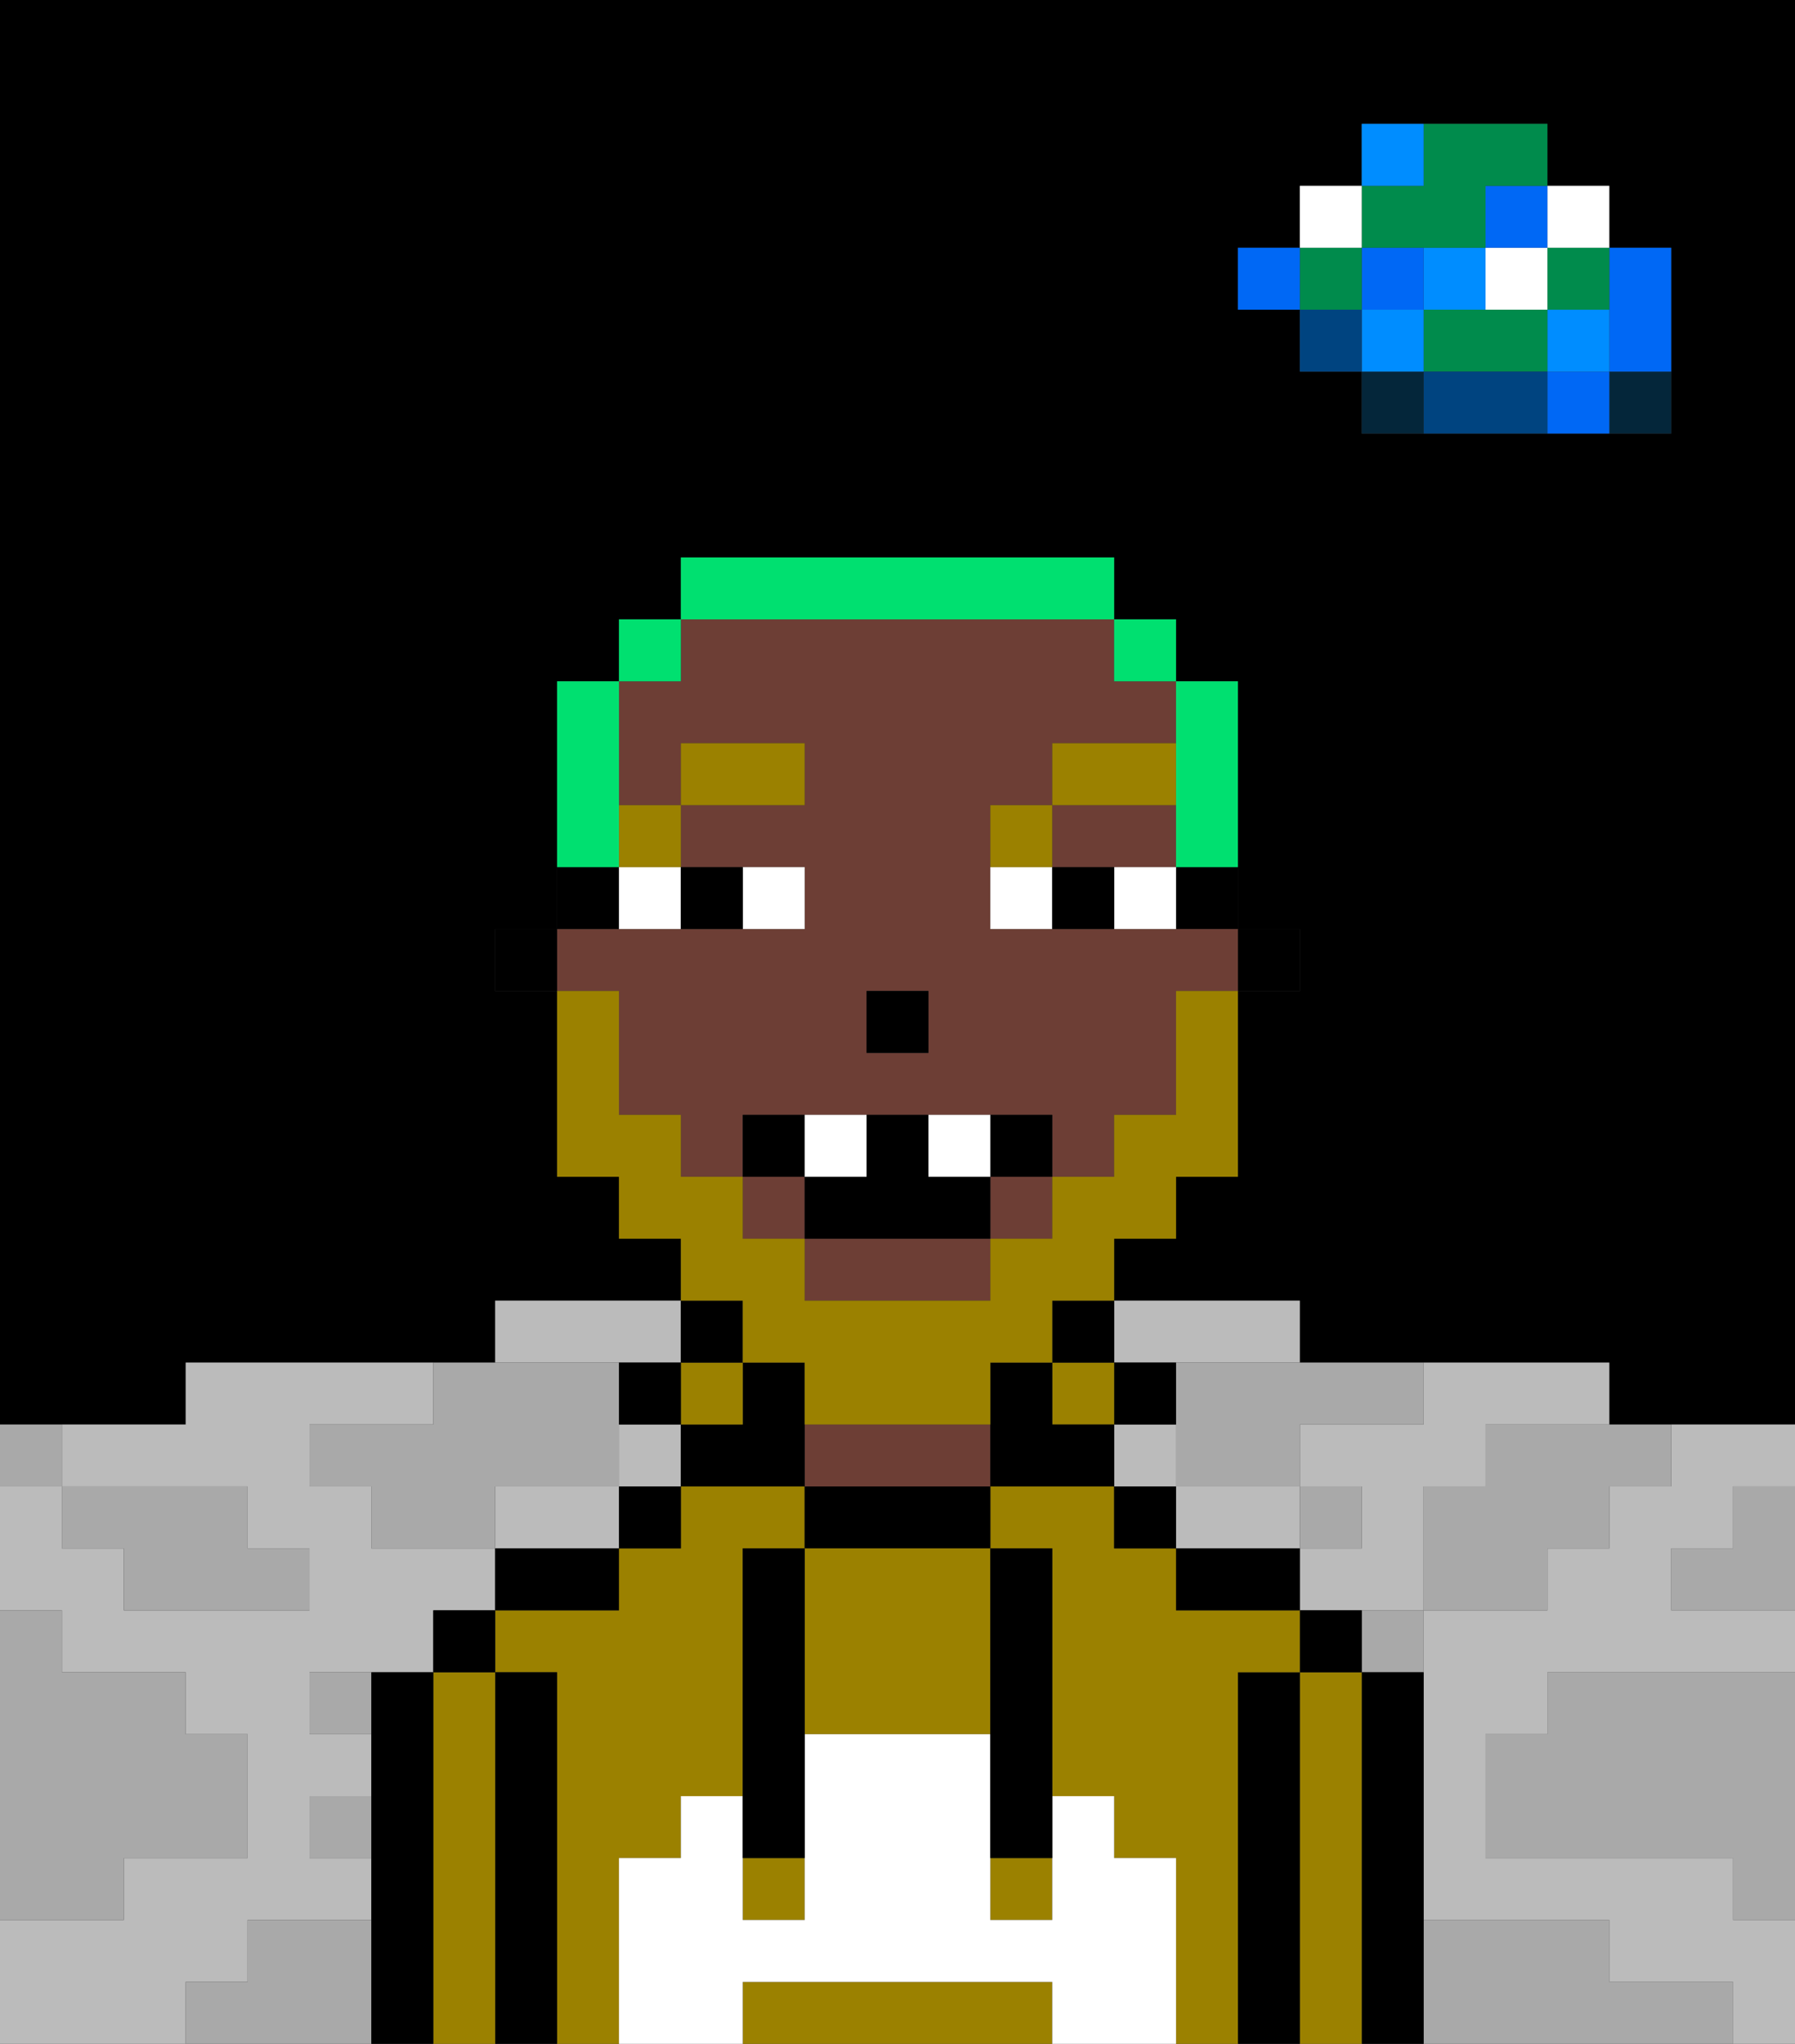 <svg xmlns="http://www.w3.org/2000/svg" viewBox="0 0 29 33"><rect x="0" y="0" width="29" height="33" fill="#333333" stroke="none"/><defs><style>polygon,rect,path{shape-rendering:crispedges;}polygon,rect,path{shape-rendering:crispedges;}.kb112-1{fill:#a9a9a9;}.kb112-2{fill:#bbbbbb;}.kb112-3{fill:#04263a;}.kb112-4{fill:#0068f5;}.kb112-5{fill:#008dff;}.kb112-6{fill:#008b4c;}.kb112-7{fill:#ffffff;}.kb112-8{fill:#004480;}.kb112-9{fill:#000000;}.kb112-10{fill:#9b8100;}.kb112-11{fill:#6d3e35;}.kb112-12{fill:#ffffff;}.kb112-13{fill:#9b8100;}.kb112-14{fill:#9b8100;}.kb112-15{fill:#00e070;}</style></defs><polygon class="kb112-1" points="28 25 27 25 27 26 28 26 29 26 29 25 29 24 28 24 28 25"/><path class="kb112-9" d="M27,0H0V23H3V22H8V21h3V20H10V19H9V16H8V15H9V11h1V10h1V9h7v1h1v1h1v4h1v1H20v3H19v1H18v1h3v1h5v1h3V0H27Zm0,5V7H22V6H21V5H20V4h1V3h1V2h3V3h1V4h1Z"/><polygon class="kb112-1" points="27 32 26 32 26 31 25 31 24 31 23 31 23 32 23 33 24 33 25 33 26 33 27 33 28 33 28 32 27 32"/><polygon class="kb112-1" points="27 27 26 27 25 27 25 28 24 28 24 29 24 30 25 30 26 30 27 30 28 30 28 31 29 31 29 30 29 29 29 28 29 27 28 27 27 27"/><polygon class="kb112-2" points="9 24 8 24 8 25 9 25 10 25 10 24 9 24"/><rect class="kb112-2" x="10" y="23" width="1" height="1"/><polygon class="kb112-2" points="10 22 11 22 11 21 10 21 9 21 8 21 8 22 9 22 10 22"/><polygon class="kb112-2" points="27 23 27 24 26 24 26 25 25 25 25 26 24 26 23 26 23 27 23 28 23 29 23 30 23 31 24 31 25 31 26 31 26 32 27 32 28 32 28 33 29 33 29 32 29 31 28 31 28 30 27 30 26 30 25 30 24 30 24 29 24 28 25 28 25 27 26 27 27 27 28 27 29 27 29 26 28 26 27 26 27 25 28 25 28 24 29 24 29 23 28 23 27 23"/><rect class="kb112-2" x="18" y="23" width="1" height="1"/><polygon class="kb112-2" points="4 32 4 31 5 31 6 31 6 30 5 30 5 29 6 29 6 28 5 28 5 27 6 27 7 27 7 26 8 26 8 25 7 25 6 25 6 24 5 24 5 23 6 23 7 23 7 22 6 22 5 22 4 22 3 22 3 23 2 23 1 23 1 24 2 24 3 24 4 24 4 25 5 25 5 26 4 26 3 26 2 26 2 25 1 25 1 24 0 24 0 25 0 26 1 26 1 27 2 27 3 27 3 28 4 28 4 29 4 30 3 30 2 30 2 31 1 31 0 31 0 32 0 33 1 33 2 33 3 33 3 32 4 32"/><polygon class="kb112-2" points="21 25 21 24 20 24 19 24 19 25 20 25 21 25"/><polygon class="kb112-2" points="22 23 21 23 21 24 22 24 22 25 21 25 21 26 22 26 23 26 23 25 23 24 24 24 24 23 25 23 26 23 26 22 25 22 24 22 23 22 23 23 22 23"/><polygon class="kb112-2" points="19 22 20 22 21 22 21 21 20 21 19 21 18 21 18 22 19 22"/><rect class="kb112-3" x="26" y="6" width="1" height="1"/><polygon class="kb112-4" points="26 5 26 6 27 6 27 5 27 4 26 4 26 5"/><rect class="kb112-4" x="25" y="6" width="1" height="1"/><rect class="kb112-5" x="25" y="5" width="1" height="1"/><rect class="kb112-6" x="25" y="4" width="1" height="1"/><rect class="kb112-7" x="25" y="3" width="1" height="1"/><polygon class="kb112-1" points="24 23 24 24 23 24 23 25 23 26 24 26 25 26 25 25 26 25 26 24 27 24 27 23 26 23 25 23 24 23"/><polygon class="kb112-6" points="24 5 23 5 23 6 24 6 25 6 25 5 24 5"/><rect class="kb112-7" x="24" y="4" width="1" height="1"/><rect class="kb112-4" x="24" y="3" width="1" height="1"/><polygon class="kb112-8" points="24 6 23 6 23 7 24 7 25 7 25 6 24 6"/><rect class="kb112-5" x="23" y="4" width="1" height="1"/><rect class="kb112-1" x="22" y="26" width="1" height="1"/><rect class="kb112-3" x="22" y="6" width="1" height="1"/><rect class="kb112-5" x="22" y="5" width="1" height="1"/><rect class="kb112-4" x="22" y="4" width="1" height="1"/><polygon class="kb112-6" points="23 4 24 4 24 3 25 3 25 2 24 2 23 2 23 3 22 3 22 4 23 4"/><rect class="kb112-5" x="22" y="2" width="1" height="1"/><rect class="kb112-1" x="21" y="24" width="1" height="1"/><rect class="kb112-8" x="21" y="5" width="1" height="1"/><rect class="kb112-6" x="21" y="4" width="1" height="1"/><rect class="kb112-7" x="21" y="3" width="1" height="1"/><rect class="kb112-4" x="20" y="4" width="1" height="1"/><polygon class="kb112-1" points="19 22 19 23 19 24 20 24 21 24 21 23 22 23 23 23 23 22 22 22 21 22 20 22 19 22"/><rect class="kb112-1" x="5" y="27" width="1" height="1"/><polygon class="kb112-1" points="6 23 5 23 5 24 6 24 6 25 7 25 8 25 8 24 9 24 10 24 10 23 10 22 9 22 8 22 7 22 7 23 6 23"/><polygon class="kb112-1" points="6 31 5 31 4 31 4 32 3 32 3 33 4 33 5 33 6 33 6 32 6 31"/><rect class="kb112-1" x="5" y="29" width="1" height="1"/><polygon class="kb112-1" points="2 31 2 30 3 30 4 30 4 29 4 28 3 28 3 27 2 27 1 27 1 26 0 26 0 27 0 28 0 29 0 30 0 31 1 31 2 31"/><polygon class="kb112-1" points="2 25 2 26 3 26 4 26 5 26 5 25 4 25 4 24 3 24 2 24 1 24 1 25 2 25"/><rect class="kb112-1" y="23" width="1" height="1"/><polygon class="kb112-9" points="23 31 23 30 23 29 23 28 23 27 22 27 22 28 22 29 22 30 22 31 22 32 22 33 23 33 23 32 23 31"/><polygon class="kb112-10" points="22 31 22 30 22 29 22 28 22 27 21 27 21 28 21 29 21 30 21 31 21 32 21 33 22 33 22 32 22 31"/><rect class="kb112-9" x="21" y="26" width="1" height="1"/><polygon class="kb112-9" points="21 31 21 30 21 29 21 28 21 27 20 27 20 28 20 29 20 30 20 31 20 32 20 33 21 33 21 32 21 31"/><polygon class="kb112-10" points="10 31 10 30 11 30 11 29 12 29 12 28 12 27 12 26 12 25 13 25 13 24 12 24 11 24 11 25 10 25 10 26 9 26 8 26 8 27 9 27 9 28 9 29 9 30 9 31 9 32 9 33 10 33 10 32 10 31"/><polygon class="kb112-10" points="20 31 20 30 20 29 20 28 20 27 21 27 21 26 20 26 19 26 19 25 18 25 18 24 17 24 16 24 16 25 17 25 17 26 17 27 17 28 17 29 18 29 18 30 19 30 19 31 19 32 19 33 20 33 20 32 20 31"/><polygon class="kb112-9" points="20 25 19 25 19 26 20 26 21 26 21 25 20 25"/><rect class="kb112-9" x="18" y="24" width="1" height="1"/><rect class="kb112-9" x="18" y="22" width="1" height="1"/><rect class="kb112-10" x="17" y="22" width="1" height="1"/><rect class="kb112-9" x="17" y="21" width="1" height="1"/><polygon class="kb112-9" points="14 24 13 24 13 25 14 25 15 25 16 25 16 24 15 24 14 24"/><polygon class="kb112-11" points="15 23 14 23 13 23 13 24 14 24 15 24 16 24 16 23 15 23"/><polygon class="kb112-9" points="13 22 12 22 12 23 11 23 11 24 12 24 13 24 13 23 13 22"/><rect class="kb112-10" x="11" y="22" width="1" height="1"/><rect class="kb112-9" x="11" y="21" width="1" height="1"/><rect class="kb112-9" x="10" y="24" width="1" height="1"/><rect class="kb112-9" x="10" y="22" width="1" height="1"/><polygon class="kb112-9" points="8 25 8 26 9 26 10 26 10 25 9 25 8 25"/><polygon class="kb112-9" points="9 31 9 30 9 29 9 28 9 27 8 27 8 28 8 29 8 30 8 31 8 32 8 33 9 33 9 32 9 31"/><polygon class="kb112-10" points="8 31 8 30 8 29 8 28 8 27 7 27 7 28 7 29 7 30 7 31 7 32 7 33 8 33 8 32 8 31"/><rect class="kb112-9" x="7" y="26" width="1" height="1"/><polygon class="kb112-9" points="7 31 7 30 7 29 7 28 7 27 6 27 6 28 6 29 6 30 6 31 6 32 6 33 7 33 7 32 7 31"/><polygon class="kb112-10" points="14 25 13 25 13 26 13 27 13 28 14 28 15 28 16 28 16 27 16 26 16 25 15 25 14 25"/><polygon class="kb112-10" points="16 32 15 32 14 32 13 32 12 32 12 33 13 33 14 33 15 33 16 33 17 33 17 32 16 32"/><rect class="kb112-10" x="16" y="30" width="1" height="1"/><rect class="kb112-10" x="12" y="30" width="1" height="1"/><polygon class="kb112-12" points="19 31 19 30 18 30 18 29 17 29 17 30 17 31 16 31 16 30 16 29 16 28 15 28 14 28 13 28 13 29 13 30 13 31 12 31 12 30 12 29 11 29 11 30 10 30 10 31 10 32 10 33 11 33 12 33 12 32 13 32 14 32 15 32 16 32 17 32 17 33 18 33 19 33 19 32 19 31"/><polygon class="kb112-9" points="13 26 13 25 12 25 12 26 12 27 12 28 12 29 12 30 13 30 13 29 13 28 13 27 13 26"/><polygon class="kb112-9" points="16 27 16 28 16 29 16 30 17 30 17 29 17 28 17 27 17 26 17 25 16 25 16 26 16 27"/><rect class="kb112-9" x="20" y="15" width="1" height="1"/><rect class="kb112-9" x="19" y="14" width="1" height="1"/><rect class="kb112-11" x="16" y="19" width="1" height="1"/><polygon class="kb112-11" points="18 14 19 14 19 13 17 13 17 14 18 14"/><rect class="kb112-11" x="12" y="19" width="1" height="1"/><polygon class="kb112-11" points="13 21 14 21 15 21 16 21 16 20 13 20 13 21"/><path class="kb112-11" d="M10,17v1h1v1h1V18h5v1h1V18h1V16h1V15H16V13h1V12h2V11H18V10H11v1H10v2h1V12h2v1H11v1h2v1H9v1h1Zm4-1h1v1H14Z"/><polygon class="kb112-9" points="17 23 17 22 16 22 16 23 16 24 17 24 18 24 18 23 17 23"/><rect class="kb112-9" x="9" y="14" width="1" height="1"/><rect class="kb112-9" x="8" y="15" width="1" height="1"/><rect class="kb112-9" x="14" y="16" width="1" height="1"/><rect class="kb112-7" x="12" y="14" width="1" height="1"/><rect class="kb112-7" x="10" y="14" width="1" height="1"/><rect class="kb112-7" x="18" y="14" width="1" height="1"/><rect class="kb112-7" x="16" y="14" width="1" height="1"/><rect class="kb112-9" x="11" y="14" width="1" height="1"/><rect class="kb112-9" x="17" y="14" width="1" height="1"/><rect class="kb112-13" x="10" y="13" width="1" height="1"/><rect class="kb112-13" x="11" y="12" width="2" height="1"/><rect class="kb112-13" x="16" y="13" width="1" height="1"/><rect class="kb112-13" x="17" y="12" width="2" height="1"/><polygon class="kb112-14" points="12 22 13 22 13 23 14 23 15 23 16 23 16 22 17 22 17 21 18 21 18 20 19 20 19 19 20 19 20 18 20 17 20 16 19 16 19 17 19 18 18 18 18 19 17 19 17 20 16 20 16 21 15 21 14 21 13 21 13 20 12 20 12 19 11 19 11 18 10 18 10 17 10 16 9 16 9 17 9 18 9 19 10 19 10 20 11 20 11 21 12 21 12 22"/><rect class="kb112-9" x="12" y="18" width="1" height="1"/><rect class="kb112-9" x="16" y="18" width="1" height="1"/><polygon class="kb112-9" points="15 19 15 18 14 18 14 19 13 19 13 20 16 20 16 19 15 19"/><rect class="kb112-7" x="13" y="18" width="1" height="1"/><rect class="kb112-7" x="15" y="18" width="1" height="1"/><polygon class="kb112-15" points="19 13 19 14 20 14 20 13 20 12 20 11 19 11 19 12 19 13"/><rect class="kb112-15" x="18" y="10" width="1" height="1"/><polygon class="kb112-15" points="13 10 14 10 15 10 16 10 17 10 18 10 18 9 17 9 16 9 15 9 14 9 13 9 12 9 11 9 11 10 12 10 13 10"/><rect class="kb112-15" x="10" y="10" width="1" height="1"/><polygon class="kb112-15" points="10 13 10 12 10 11 9 11 9 12 9 13 9 14 10 14 10 13"/></svg>